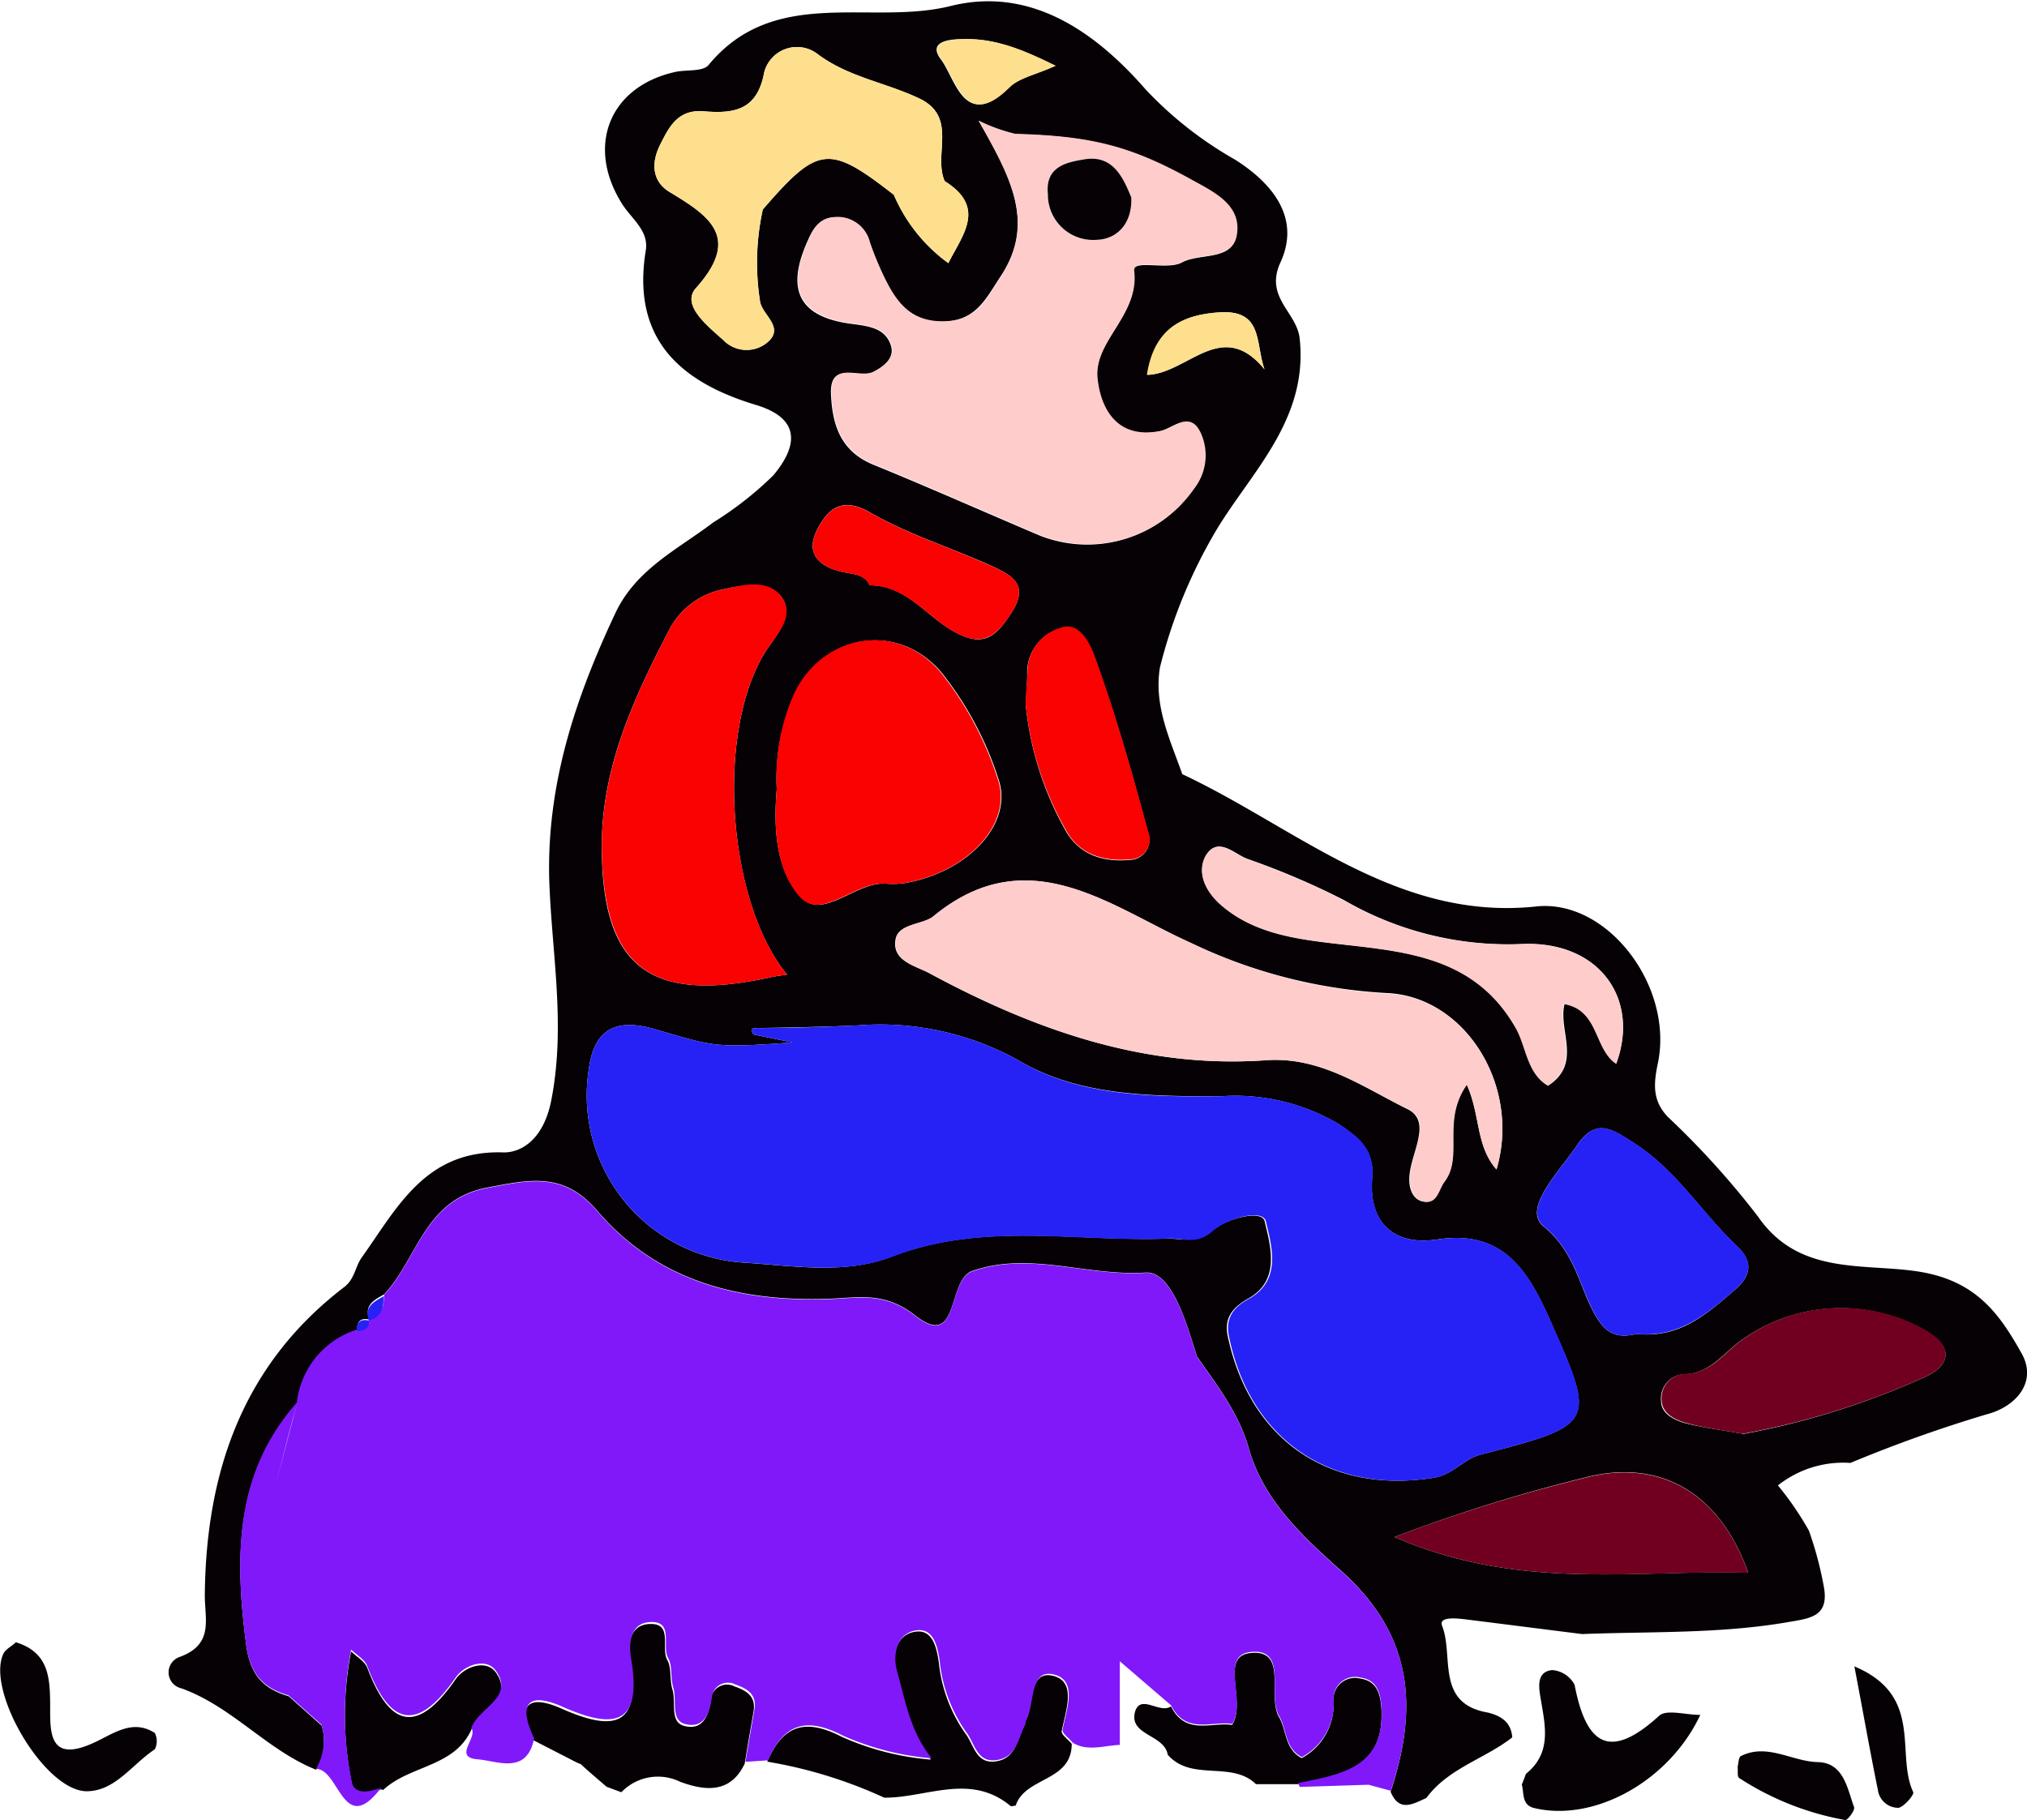 <svg xmlns="http://www.w3.org/2000/svg" width="137.86" height="123.8" viewBox="0 0 137.86 123.8">
  <defs>
    <style>
      .cls-1 {
        fill: #050105;
      }

      .cls-2 {
        fill: #2622f6;
      }

      .cls-3 {
        fill: #fcc;
      }

      .cls-4 {
        fill: #fa0102;
      }

      .cls-5 {
        fill: #710020;
      }

      .cls-6 {
        fill: #fddf8d;
      }

      .cls-7 {
        fill: #8018fa;
      }
    </style>
  </defs>
  <g id="Layer_2" data-name="Layer 2">
    <g id="Layer_1-2" data-name="Layer 1">
      <g>
        <path class="cls-1" d="M101.19,116.49c.9.22,1.59.66,1.66,1.69-1.88,1.47-4.35,2.09-5.84,4.12-.9.4-1.84,1-2.43-.42,1.85-5.64,1.6-10.57-3.33-15-2.53-2.26-5.3-4.76-6.32-8.37-.66-2.37-2.16-4.28-3.53-6.26-.7-2.26-1.71-5.8-3.49-5.69-4,.26-7.88-1.47-11.78-.11-1.74.58-.84,5.45-3.92,3-2.08-1.61-3.84-1.18-5.77-1.11-6.14.22-11.71-1.17-15.83-6-2.28-2.65-4.57-2.11-7.48-1.56-4.29.82-4.72,4.83-7,7.26-.67.38-1.4.73-1,1.73l.05,0c-.69-.18-.93.15-.89.79l-.06-.07a5.89,5.89,0,0,0-4,4.94l0,0c-4.28,4.82-4.26,10.48-3.49,16.43.26,2,1.1,3,2.89,3.52l2.25,2a3.75,3.75,0,0,1-.38,3c-3.35-1.34-5.71-4.3-9.17-5.54a1.11,1.11,0,0,1-.09-2.14c2.34-.87,1.67-2.57,1.69-4.26.09-8.34,2.59-15.63,9.49-20.9.7-.53.75-1.41,1.18-2,2.42-3.39,4.34-7.35,9.67-7.15,1.29,0,2.74-1,3.23-3.58,1-5.16,0-10.1-.15-15.1-.14-6.5,1.82-12.3,4.5-18,1.41-3,4.25-4.34,6.67-6.18a23.54,23.54,0,0,0,4.08-3.2c1.57-1.88,2-3.83-1.2-4.79-5.16-1.56-8.46-4.5-7.48-10.5.22-1.34-.95-2.14-1.59-3.14-2.51-3.94-.89-8,3.57-9,.78-.18,1.91,0,2.3-.49,4.49-5.42,11-2.64,16.45-4S74.52,2.18,77.93,6.1A25.81,25.81,0,0,0,84,10.86c2.59,1.64,4.47,4,3.08,7C86,20.23,88.18,21.22,88.39,23,89,28.5,85.13,32.08,82.76,36a34.79,34.79,0,0,0-3.87,9.4c-.43,2.61.69,4.9,1.52,7.26,7.78,3.65,14.58,10,24.06,9,4.84-.53,9.36,5.41,8.29,10.64-.29,1.39-.41,2.54.68,3.68a56.79,56.79,0,0,1,6.13,6.78c2.84,4.11,7.39,3.11,11.13,3.77S136,89.4,137.46,92c1.17,2-.38,3.7-2.33,4.2a93.84,93.84,0,0,0-9.28,3.31,7.14,7.14,0,0,0-4.93,1.53,21,21,0,0,1,2.11,3.08,24.63,24.63,0,0,1,1,3.74c.42,2.15-.94,2.22-2.55,2.5-4.61.78-9.25.61-13.88.79-2.64-.33-5.28-.67-7.93-1-.6-.07-1.84-.21-1.59.44C98.89,112.64,97.61,115.88,101.19,116.49ZM64.25,12.32c-.79-1.8.9-4.33-1.68-5.6-2.3-1.11-4.88-1.46-7-3.07a2.3,2.3,0,0,0-3.6,1.29c-.49,2.67-2.19,2.78-4.13,2.63-1.76-.14-2.35,1.1-2.94,2.27s-.61,2.46.64,3.22c2.72,1.64,4.89,3.09,1.78,6.55-1,1.14.8,2.56,1.87,3.52a2.2,2.2,0,0,0,3,.16c1.19-1-.3-1.83-.49-2.74a16.88,16.88,0,0,1,.18-6.3c3.77-4.36,4.49-4.44,8.91-1a11.16,11.16,0,0,0,3.71,4.65C65.44,16,67.13,14.12,64.25,12.32ZM59.16,39.81c2.49,0,3.84,2.12,5.76,3.17s2.77.4,3.84-1.25c1.32-2,0-2.62-1.33-3.24-2.75-1.24-5.68-2.15-8.27-3.64-1.92-1.11-2.86-.18-3.54,1.09-.95,1.77.17,2.68,1.87,3,.65.13,1.34.15,1.67.88l-.1.1Zm-5.25,31.1c-5.4.39-5.36.26-9.32-.89-2.19-.64-4.13-.46-4.54,2.68A11.4,11.4,0,0,0,50.66,85.89c3.34.22,6.82.81,10-.42,6.17-2.38,12.48-1,18.73-1.22,1,0,2.08.34,3-.5s3.43-1.51,3.62-.68c.38,1.62,1.12,4-1.1,5.25-1.06.6-1.67,1.3-1.41,2.56C85,98,90.45,101.64,97.5,100.52c1.32-.21,2-1.24,3.15-1.56,7.94-2.06,7.9-2.1,4.74-9.23-1.49-3.35-3.21-6.1-7.65-5.42-2.95.45-4.66-1.17-4.42-4.14.18-2-1-2.86-2.34-3.75a13.83,13.83,0,0,0-7.93-1.85c-4.66,0-9.53,0-13.6-2.34a19.33,19.33,0,0,0-11.12-2.48c-2.26.1-4.53.14-6.8.18-.43,0-.54.08-.27.44ZM66.56,8.21C68.7,12,70.5,15.18,68,18.88c-1,1.53-1.65,2.9-3.79,3s-3.14-1.18-4-2.79a21.61,21.61,0,0,1-1.08-2.58,2.26,2.26,0,0,0-2.38-1.72c-1.14.05-1.53.91-1.91,1.8-1.38,3.21-.44,5,3.14,5.45,1.16.15,2.22.3,2.6,1.43.3.86-.45,1.46-1.2,1.84-1,.51-3-.85-2.86,1.58.1,2.09.7,3.84,2.9,4.73,3.8,1.55,7.55,3.22,11.32,4.82a8.81,8.81,0,0,0,10.44-3.18,3.67,3.67,0,0,0,.44-3.8c-.75-1.54-1.86-.3-2.73-.12-3,.61-4.08-1.59-4.28-3.59-.25-2.55,2.86-4.27,2.49-7.3-.1-.85,2.25-.05,3.27-.59,1.24-.67,3.41-.09,3.71-1.84.35-2-1.53-2.92-3.07-3.77-4.22-2.31-6.88-3-12-3.12A12.12,12.12,0,0,1,66.56,8.21Zm35.22,71.34c1.67-5.66-2.11-11.74-7.41-12A35.21,35.21,0,0,1,81,64.14C75.57,61.71,69.94,57,63.47,62.33c-.72.59-2.36.48-2.56,1.55-.28,1.5,1.34,1.8,2.33,2.34,7.12,3.84,14.6,6.48,22.83,5.9,3.76-.27,6.63,1.84,9.65,3.32,1.8.89.07,3.19.13,4.85,0,.68.31,1.41,1.09,1.46s.89-.84,1.27-1.35c1.34-1.76-.22-4.13,1.54-6.63C100.7,75.89,100.36,77.93,101.78,79.55ZM53.53,66.29c-4.12-5-4.9-16.79-1.35-22.15C53,43,54,41.68,53.12,40.57s-2.76-.76-4.13-.44a5.28,5.28,0,0,0-3.43,2.62c-2.42,4.66-4.65,9.41-4.63,14.85,0,8.16,3.24,10.67,11.41,8.89C52.72,66.4,53.11,66.36,53.53,66.29Zm-.7-12.61c-.21,2.38-.13,5.41,1.6,7.31,1.53,1.69,3.77-1.06,5.87-.88A5.44,5.44,0,0,0,61.91,60c4.14-.87,7-4.08,6-7A22.7,22.7,0,0,0,64,45.7c-3-3.47-8-2.55-9.95,1.5A14,14,0,0,0,52.83,53.68Zm58.46,37.06c3,.3,4.79-1.37,6.7-3,1.22-1.07,1.18-2,.12-3-2.39-2.26-4.12-5.18-7-7-1.42-.9-2.55-1.77-3.86.17-1.2,1.78-3.73,4.3-2.28,5.5,1.88,1.54,2.34,3.52,3.1,5.21C108.92,90.47,109.62,91.13,111.29,90.74Zm-1.37-18.38c1.64-4.44-1.18-8.37-6.37-8.15a22.28,22.28,0,0,1-12.17-3,52.28,52.28,0,0,0-6.57-2.8c-.89-.34-2-1.57-2.79-.17-.65,1.15,0,2.44,1,3.26,2.06,1.83,4.68,2.3,7.31,2.62,4.87.59,9.9.71,12.8,5.8.73,1.29.75,3.06,2.18,3.92,2.32-1.53.64-3.75,1.1-5.55C108.76,68.7,108.4,71.32,109.92,72.36ZM94.84,104.55c8.47,3.68,16.33,2.22,24.06,2.42-2-5.62-6.2-7.79-11.21-6.44A110.32,110.32,0,0,0,94.84,104.55Zm23.68-7a53.47,53.47,0,0,0,12.39-3.88c1.49-.66,2.24-1.91,0-3.18a11.58,11.58,0,0,0-12.65.8c-1.1.85-2,2.09-3.59,2.18a1.66,1.66,0,0,0-1.7,1.81c0,.9.91,1.32,1.66,1.53C115.81,97.11,117,97.25,118.52,97.53ZM69.76,47.93a21.79,21.79,0,0,0,2.77,8.67c1,1.66,2.69,2.09,4.54,1.87a1.36,1.36,0,0,0,1-1.86c-1.08-4.06-2.23-8.11-3.66-12-.09-.24-.86-2.41-2.27-1.87a3.12,3.12,0,0,0-2.28,2.94C69.88,46.3,69.81,47,69.76,47.93Zm2-43.46c-2.24-1.11-4.13-1.88-6.31-1.81-1,0-2.35.21-1.46,1.38,1,1.32,1.59,4.89,4.64,1.9C69.34,5.28,70.46,5.08,71.8,4.47ZM86,25.12c-.62-1.78-.09-4-2.94-3.88-2.7.15-4.57,1.14-5,4.26C80.79,25.4,83.09,21.58,86,25.12Z"/>
        <path class="cls-1" d="M52.18,119.83c1.06-2.44,2.53-3,5.07-1.69a18.51,18.51,0,0,0,6.06,1.55c-1.48-1.83-1.79-3.93-2.36-5.93-.31-1.12,0-2.37,1-2.7,1.43-.44,1.73.89,1.9,2a10.15,10.15,0,0,0,1.79,4.83c.62.79.73,2.2,2.21,1.9,1.25-.25,1.34-1.51,1.82-2.41.06-.12,0-.27.11-.39.54-1.1.19-3.39,1.83-3s.87,2.36.6,3.75c-.05.25.45.59.68.88,0,2.59-3.17,2.23-3.81,4.2-.13,0-.31.09-.38,0-2.73-2.24-5.7-.52-8.56-.54A31.3,31.3,0,0,0,52.18,119.83Z"/>
        <path class="cls-1" d="M36.27,118.37c-1.1-2.29-.48-3.22,1.94-2.14,3.48,1.54,5.42,1.27,4.66-3.24-.17-1-.12-2.41,1.23-2.52,1.73-.13.82,1.62,1.28,2.44.31.54.15,1.33.35,2,.27.85-.21,2.23.81,2.49,1.27.33,1.69-.71,1.83-1.94a1.1,1.1,0,0,1,1.58-.75c.81.28,1.48.67,1.3,1.71s-.41,2.36-.6,3.54c-1,2.13-2.83,1.81-4.39,1.24a3.44,3.44,0,0,0-4,.71l-1-.37c-.59-.51-1.18-1-1.76-1.54l-.27-.11Z"/>
        <path class="cls-1" d="M79.64,116.07c1,2,2.76,1.05,4.16,1.26,1-1.62-.91-4.67,1.26-4.89,2.58-.26,1.09,2.94,1.94,4.38.52.9.36,2.15,1.53,2.77a4.15,4.15,0,0,0,2.17-3.83,1.46,1.46,0,0,1,1.82-1.58c1.1.16,1.37,1,1.43,2.06.23,4.1-2.79,4.52-5.68,5.12l-2.85,0c-1.66-1.62-4.38-.15-6-2-.23-1.4-2.67-1.3-2.22-2.94C77.58,115.21,78.88,116.6,79.64,116.07Z"/>
        <path class="cls-1" d="M103.78,120.66c1.78-1.43,1.31-3.28,1-5.14-.12-.72-.31-1.81.79-1.92a1.88,1.88,0,0,1,1.52,1c.77,4,2.32,5.24,5.75,2.11.51-.46,1.79-.06,2.8-.06-2.12,4.51-7.2,7.3-11.28,6.34-.89-.21-.69-1-.86-1.6C103.59,121.17,103.69,120.92,103.78,120.66Z"/>
        <path class="cls-1" d="M25.93,121.71c-.77.32-1.84.51-2-.38a23,23,0,0,1-.05-9c.38.37.93.67,1.1,1.12,1.51,4,3.36,4.59,6,.79.6-.88,2.09-1.39,2.74-.48,1.31,1.85-1.21,2.53-1.66,3.89-1.16,2.57-4.2,2.41-6,4.11Z"/>
        <path class="cls-1" d="M1.08,111.71c2.18.67,2.31,2.31,2.33,4.1s-.25,4.23,3,2.72c1.29-.59,2.6-1.63,4.12-.65a1.24,1.24,0,0,1,0,1.11C9,120,7.88,121.77,6,121.84,3.12,122-1,115,.24,112.47.4,112.17.77,112,1.08,111.71Z"/>
        <path class="cls-1" d="M126.12,113.35c4.76,2,2.78,5.94,4,8.55.09.17-.62,1-1,1.07a1.4,1.4,0,0,1-1.4-1.21C127.2,119.22,126.75,116.65,126.12,113.35Z"/>
        <path class="cls-1" d="M118.18,120.18c.06-.25.06-.65.22-.73,1.8-.9,3.47.37,5.23.41s2,1.77,2.47,3.07c.07.21-.45.9-.6.87a19.49,19.49,0,0,1-7.22-2.86C118.14,120.85,118.21,120.44,118.18,120.18Z"/>
        <path class="cls-2" d="M53.91,70.91l-2.65-.54c-.27-.36-.16-.43.27-.44,2.27,0,4.54-.08,6.8-.18a19.33,19.33,0,0,1,11.12,2.48c4.07,2.36,8.94,2.38,13.6,2.34A13.83,13.83,0,0,1,91,76.42c1.37.89,2.52,1.7,2.34,3.75-.24,3,1.47,4.59,4.42,4.14,4.44-.68,6.16,2.07,7.65,5.42,3.16,7.13,3.2,7.17-4.74,9.23-1.2.32-1.83,1.35-3.15,1.56-7,1.12-12.51-2.56-13.94-9.64-.26-1.26.35-2,1.41-2.56,2.22-1.28,1.48-3.63,1.1-5.25-.19-.83-2.54-.27-3.62.68s-2,.46-3,.5c-6.25.27-12.56-1.16-18.73,1.22-3.19,1.23-6.67.64-10,.42A11.4,11.4,0,0,1,40.05,72.7c.41-3.14,2.35-3.32,4.54-2.68C48.55,71.17,48.51,71.3,53.91,70.91Z"/>
        <path class="cls-3" d="M66.56,8.21a12.12,12.12,0,0,0,2.49.89c5.17.15,7.83.81,12,3.12,1.54.85,3.42,1.73,3.07,3.77-.3,1.75-2.47,1.17-3.71,1.84-1,.54-3.37-.26-3.27.59.37,3-2.74,4.75-2.49,7.3.2,2,1.28,4.2,4.28,3.59.87-.18,2-1.42,2.73.12a3.67,3.67,0,0,1-.44,3.8,8.81,8.81,0,0,1-10.44,3.18c-3.77-1.6-7.52-3.27-11.32-4.82-2.2-.89-2.8-2.64-2.9-4.73-.11-2.43,1.89-1.07,2.86-1.58.75-.38,1.5-1,1.2-1.84-.38-1.13-1.44-1.28-2.6-1.43-3.58-.48-4.52-2.24-3.14-5.45.38-.89.77-1.75,1.91-1.8a2.26,2.26,0,0,1,2.38,1.72,21.61,21.61,0,0,0,1.08,2.58c.81,1.61,1.79,2.85,4,2.79s2.78-1.44,3.79-3C70.5,15.18,68.7,12,66.56,8.21Zm10.38,5.22c-.55-1.34-1.24-2.92-3.19-2.59-1.12.19-2.68.44-2.48,2.36a3.08,3.08,0,0,0,3.35,3.11C76,16.26,77,15.25,76.94,13.43Z"/>
        <path class="cls-3" d="M101.78,79.55c-1.42-1.62-1.08-3.66-2-5.78-1.76,2.5-.2,4.87-1.54,6.63-.38.51-.45,1.41-1.27,1.35s-1.06-.78-1.09-1.46c-.06-1.66,1.67-4-.13-4.85-3-1.48-5.89-3.59-9.65-3.32-8.23.58-15.71-2.06-22.83-5.9-1-.54-2.61-.84-2.33-2.34.2-1.07,1.84-1,2.56-1.55C69.94,57,75.57,61.71,81,64.14A35.21,35.21,0,0,0,94.37,67.6C99.67,67.81,103.45,73.89,101.78,79.55Z"/>
        <path class="cls-4" d="M53.53,66.29c-.42.07-.81.11-1.19.2C44.17,68.27,41,65.76,40.93,57.6c0-5.44,2.21-10.19,4.63-14.85A5.28,5.28,0,0,1,49,40.13c1.37-.32,3.19-.82,4.13.44S53,43,52.18,44.14C48.63,49.5,49.41,61.25,53.53,66.29Z"/>
        <path class="cls-4" d="M52.83,53.68A14,14,0,0,1,54,47.2c1.92-4.05,6.95-5,9.95-1.5A22.7,22.7,0,0,1,67.86,53c1,2.91-1.81,6.12-6,7a5.44,5.44,0,0,1-1.61.11c-2.1-.18-4.34,2.57-5.87.88C52.7,59.09,52.62,56.06,52.83,53.68Z"/>
        <path class="cls-2" d="M111.29,90.74c-1.67.39-2.37-.27-3.21-2.13-.76-1.69-1.22-3.67-3.1-5.21-1.45-1.2,1.08-3.72,2.28-5.5,1.31-1.94,2.44-1.07,3.86-.17,2.87,1.81,4.6,4.73,7,7,1.06,1,1.1,1.9-.12,3C116.08,89.37,114.26,91,111.29,90.74Z"/>
        <path class="cls-3" d="M109.92,72.36c-1.52-1-1.16-3.66-3.56-4.06-.46,1.8,1.22,4-1.1,5.55-1.43-.86-1.45-2.63-2.18-3.92-2.9-5.09-7.93-5.21-12.8-5.8-2.63-.32-5.25-.79-7.31-2.62-.91-.82-1.6-2.11-1-3.26.79-1.4,1.9-.17,2.79.17a52.28,52.28,0,0,1,6.57,2.8,22.28,22.28,0,0,0,12.17,3C108.74,64,111.56,67.92,109.92,72.36Z"/>
        <path class="cls-5" d="M94.84,104.55a110.32,110.32,0,0,1,12.85-4c5-1.35,9.22.82,11.21,6.44C111.17,106.77,103.31,108.23,94.84,104.55Z"/>
        <path class="cls-5" d="M118.52,97.53c-1.52-.28-2.71-.42-3.85-.74-.75-.21-1.62-.63-1.66-1.53a1.66,1.66,0,0,1,1.7-1.81c1.62-.09,2.49-1.33,3.59-2.18a11.58,11.58,0,0,1,12.65-.8c2.2,1.27,1.45,2.52,0,3.18A53.47,53.47,0,0,1,118.52,97.53Z"/>
        <path class="cls-4" d="M69.76,47.93c0-1,.12-1.63.12-2.29a3.12,3.12,0,0,1,2.28-2.94c1.41-.54,2.18,1.63,2.27,1.87,1.43,3.93,2.58,8,3.66,12a1.36,1.36,0,0,1-1,1.86c-1.85.22-3.58-.21-4.54-1.87A21.79,21.79,0,0,1,69.76,47.93Z"/>
        <path class="cls-4" d="M59.15,39.84c-.32-.74-1-.76-1.66-.89-1.7-.33-2.82-1.24-1.87-3,.68-1.27,1.62-2.2,3.54-1.09,2.59,1.49,5.52,2.4,8.27,3.64,1.36.62,2.65,1.23,1.33,3.24-1.07,1.65-2,2.26-3.84,1.25s-3.27-3.16-5.76-3.17Z"/>
        <path class="cls-6" d="M71.8,4.47c-1.34.61-2.46.81-3.13,1.47-3,3-3.64-.58-4.64-1.9-.89-1.17.48-1.34,1.46-1.38C67.67,2.59,69.56,3.36,71.8,4.47Z"/>
        <path class="cls-6" d="M86,25.12c-2.9-3.54-5.2.28-8,.38.48-3.12,2.35-4.11,5-4.26C85.9,21.09,85.37,23.34,86,25.12Z"/>
        <path class="cls-6" d="M64.25,12.32c-.79-1.8.9-4.33-1.68-5.6-2.3-1.11-4.88-1.46-7-3.07a2.3,2.3,0,0,0-3.6,1.29c-.49,2.67-2.19,2.78-4.13,2.63-1.76-.14-2.35,1.1-2.94,2.27s-.61,2.46.64,3.22c2.72,1.64,4.89,3.09,1.78,6.55-1,1.14.8,2.56,1.87,3.52a2.2,2.2,0,0,0,3,.16c1.19-1-.3-1.83-.49-2.74a16.88,16.88,0,0,1,.18-6.3c3.77-4.36,4.49-4.44,8.91-1a11.16,11.16,0,0,0,3.71,4.65C65.44,16,67.13,14.12,64.25,12.32Z"/>
        <path class="cls-2" d="M26.11,88.16c-.05.75-.05,1.53-1,1.73C24.71,88.89,25.44,88.54,26.11,88.16Z"/>
        <polygon class="cls-4" points="59.16 39.81 59.06 39.93 59.15 39.84 59.16 39.81"/>
        <path class="cls-2" d="M25.14,89.84c0,.59-.35.8-.89.79C24.21,90,24.45,89.66,25.14,89.84Z"/>
        <path class="cls-1" d="M76.94,13.43c.07,1.82-1,2.83-2.32,2.88a3.08,3.08,0,0,1-3.35-3.11c-.2-1.92,1.36-2.17,2.48-2.36C75.7,10.51,76.39,12.09,76.94,13.43Z"/>
        <g>
          <path class="cls-7" d="M91.25,106.9c-2.53-2.26-5.3-4.76-6.32-8.37-.66-2.37-2.16-4.28-3.53-6.26-.7-2.26-1.71-5.8-3.49-5.69-4,.26-7.88-1.47-11.78-.1-1.74.57-.84,5.44-3.92,3-2.08-1.61-3.84-1.18-5.77-1.11-6.14.22-11.71-1.17-15.83-6-2.28-2.65-4.57-2.11-7.48-1.56-4.29.82-4.72,4.83-7,7.26-.05.74-.05,1.5-1,1.72,0,.56-.35.76-.88.75l-.06-.07a5.88,5.88,0,0,0-4,4.93c-4.25,4.82-4.23,10.47-3.46,16.4.26,2,1.1,3,2.89,3.52l2.25,2a3.75,3.75,0,0,1-.38,3c1.6,0,1.86,4.71,4.44,1.27-.77.32-1.84.51-2-.38a23,23,0,0,1-.05-9,1.05,1.05,0,0,0-.47-.93,1.05,1.05,0,0,1,.47.93c.38.37.93.67,1.1,1.12,1.51,4,3.36,4.59,6,.79.6-.88,2.09-1.39,2.74-.48,1.31,1.85-1.21,2.53-1.66,3.9.46.67-1.28,2,.43,2.13,1.35.11,3.34,1.08,3.84-1.43-1.1-2.29-.48-3.22,1.94-2.14,3.48,1.54,5.42,1.27,4.66-3.24-.17-1-.12-2.41,1.23-2.52,1.73-.13.82,1.62,1.28,2.44.31.54.15,1.33.35,2,.27.85-.21,2.23.81,2.49,1.27.33,1.69-.71,1.83-1.94a1.1,1.1,0,0,1,1.58-.75c.81.28,1.48.67,1.3,1.71s-.41,2.36-.61,3.55l1.53-.1c1.07-2.44,2.54-3,5.08-1.69a18.51,18.51,0,0,0,6.06,1.55c-1.48-1.83-1.79-3.93-2.36-5.93-.31-1.12,0-2.37,1-2.7,1.43-.44,1.73.89,1.9,2a10.15,10.15,0,0,0,1.79,4.83c.62.79.73,2.2,2.21,1.9,1.25-.25,1.34-1.51,1.82-2.41.06-.12,0-.27.11-.39.54-1.1.19-3.39,1.83-3s.87,2.36.6,3.75c-.05.25.45.59.69.89,1,.62,2.13.19,3.2.15V113l3.49,3c1,2,2.76,1.05,4.16,1.26,1-1.62-.91-4.67,1.26-4.89,2.58-.26,1.09,2.94,1.94,4.38.52.9.36,2.15,1.53,2.77a4.15,4.15,0,0,0,2.17-3.83,1.46,1.46,0,0,1,1.82-1.58c1.1.16,1.37,1,1.43,2.06.23,4.1-2.79,4.52-5.68,5.12l.12.26,4.68-.15,1.51.41C96.43,116.24,96.18,111.31,91.25,106.9Zm-72.63-5.56c.59-1.93,1-3.91,1.59-5.86h0C19.66,97.43,19.21,99.41,18.62,101.34Z"/>
          <path class="cls-7" d="M25.09,89.89h0s0,0,0,0Z"/>
        </g>
      </g>
    </g>
  </g>
</svg>
